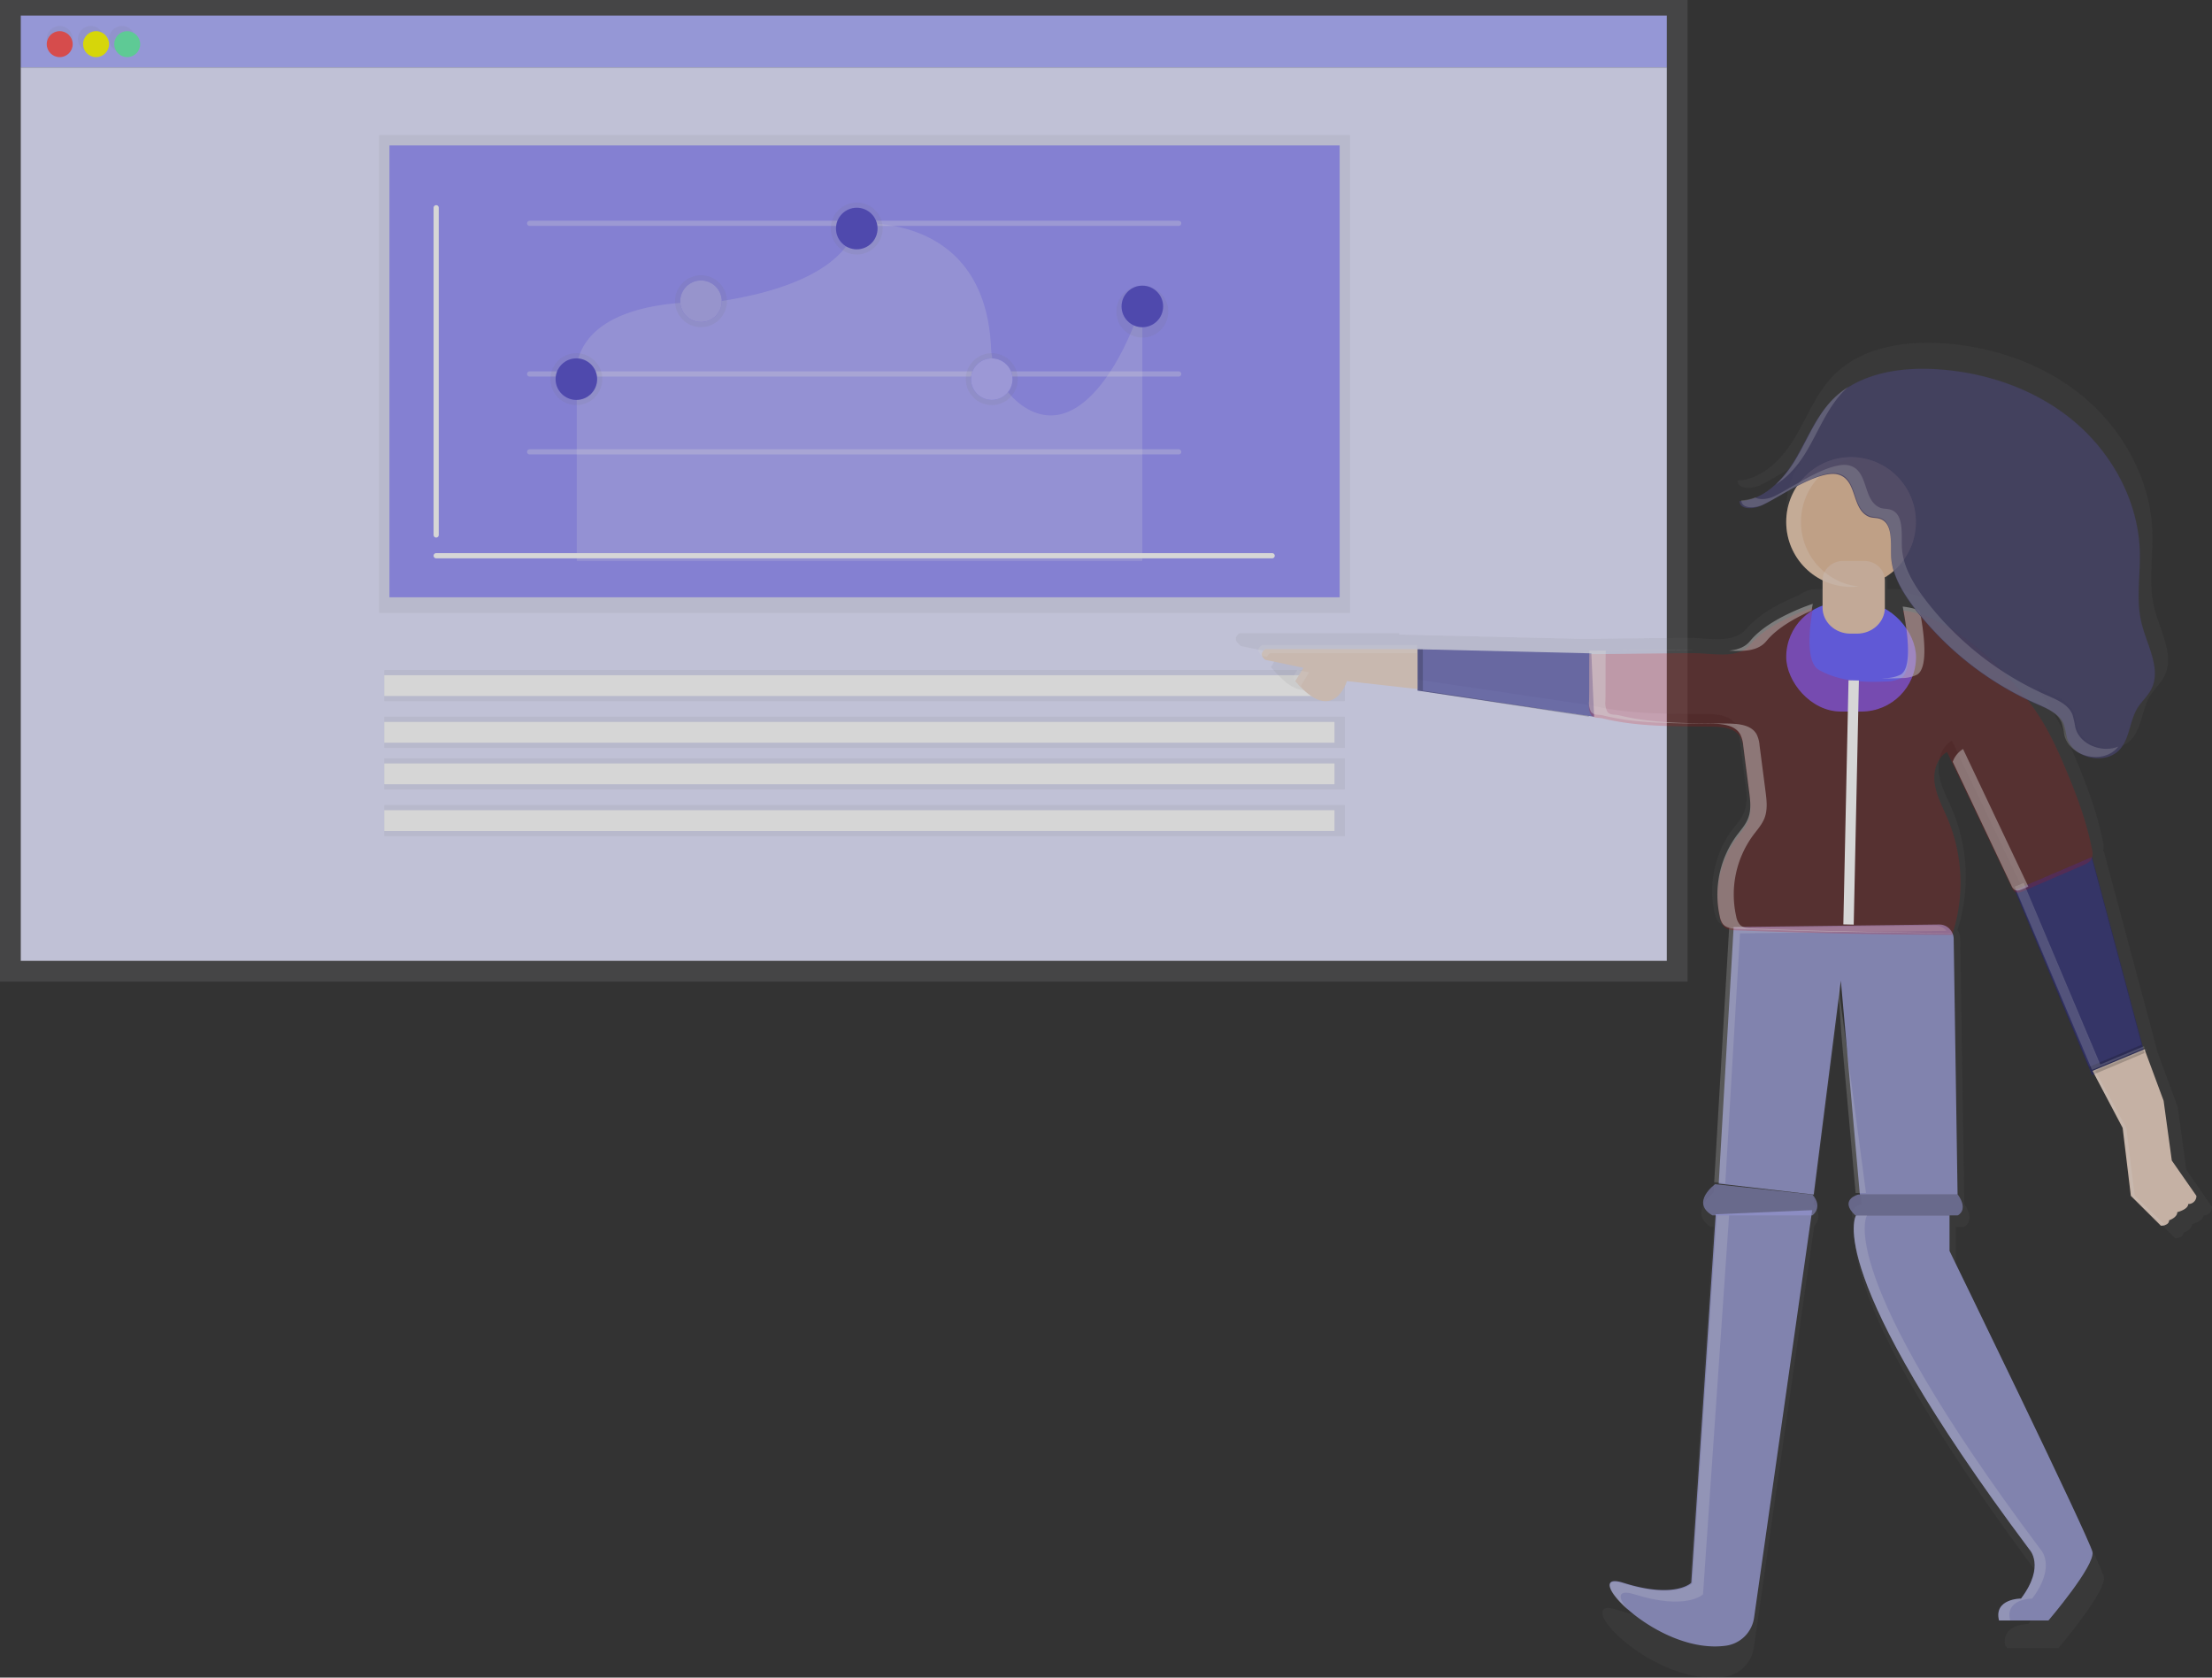 <svg xmlns="http://www.w3.org/2000/svg" width="426" height="323" viewBox="0 0 426 323">
    <rect x="0" y="0" width="426" height="323" fill="#333333" stroke="none"/>
    <defs>
        <linearGradient id="a" x1="2470%" x2="2470%" y1="2244%" y2="1076%">
            <stop offset="0%" stop-color="gray" stop-opacity=".25"/>
            <stop offset="54%" stop-color="gray" stop-opacity=".12"/>
            <stop offset="100%" stop-color="gray" stop-opacity=".1"/>
        </linearGradient>
        <linearGradient id="b" x1="3798%" x2="3798%" y1="2244%" y2="1076%">
            <stop offset="0%" stop-color="gray" stop-opacity=".25"/>
            <stop offset="54%" stop-color="gray" stop-opacity=".12"/>
            <stop offset="100%" stop-color="gray" stop-opacity=".1"/>
        </linearGradient>
        <linearGradient id="c" x1="5126%" x2="5126%" y1="2244%" y2="1076%">
            <stop offset="0%" stop-color="gray" stop-opacity=".25"/>
            <stop offset="54%" stop-color="gray" stop-opacity=".12"/>
            <stop offset="100%" stop-color="gray" stop-opacity=".1"/>
        </linearGradient>
        <linearGradient id="d" x1="35254%" x2="35254%" y1="25195%" y2="5593%">
            <stop offset="0%" stop-color="gray" stop-opacity=".25"/>
            <stop offset="54%" stop-color="gray" stop-opacity=".12"/>
            <stop offset="100%" stop-color="gray" stop-opacity=".1"/>
        </linearGradient>
        <linearGradient id="e" x1="23493%" x2="23493%" y1="16529%" y2="14465%">
            <stop offset="0%" stop-color="gray" stop-opacity=".25"/>
            <stop offset="54%" stop-color="gray" stop-opacity=".12"/>
            <stop offset="100%" stop-color="gray" stop-opacity=".1"/>
        </linearGradient>
        <linearGradient id="f" x1="28651%" x2="28651%" y1="13227%" y2="11164%">
            <stop offset="0%" stop-color="gray" stop-opacity=".25"/>
            <stop offset="54%" stop-color="gray" stop-opacity=".12"/>
            <stop offset="100%" stop-color="gray" stop-opacity=".1"/>
        </linearGradient>
        <linearGradient id="g" x1="34925%" x2="34925%" y1="10314%" y2="8251%">
            <stop offset="0%" stop-color="gray" stop-opacity=".25"/>
            <stop offset="54%" stop-color="gray" stop-opacity=".12"/>
            <stop offset="100%" stop-color="gray" stop-opacity=".1"/>
        </linearGradient>
        <linearGradient id="h" x1="40619%" x2="40619%" y1="16529%" y2="14465%">
            <stop offset="0%" stop-color="gray" stop-opacity=".25"/>
            <stop offset="54%" stop-color="gray" stop-opacity=".12"/>
            <stop offset="100%" stop-color="gray" stop-opacity=".1"/>
        </linearGradient>
        <linearGradient id="i" x1="46602%" x2="46602%" y1="13640%" y2="11577%">
            <stop offset="0%" stop-color="gray" stop-opacity=".25"/>
            <stop offset="54%" stop-color="gray" stop-opacity=".12"/>
            <stop offset="100%" stop-color="gray" stop-opacity=".1"/>
        </linearGradient>
        <linearGradient id="j" x1="35254%" x2="35254%" y1="28750%" y2="27478%">
            <stop offset="0%" stop-color="gray" stop-opacity=".25"/>
            <stop offset="54%" stop-color="gray" stop-opacity=".12"/>
            <stop offset="100%" stop-color="gray" stop-opacity=".1"/>
        </linearGradient>
        <linearGradient id="k" x1="35254%" x2="35254%" y1="30568%" y2="29296%">
            <stop offset="0%" stop-color="gray" stop-opacity=".25"/>
            <stop offset="54%" stop-color="gray" stop-opacity=".12"/>
            <stop offset="100%" stop-color="gray" stop-opacity=".1"/>
        </linearGradient>
        <linearGradient id="l" x1="35254%" x2="35254%" y1="32385%" y2="31113%">
            <stop offset="0%" stop-color="gray" stop-opacity=".25"/>
            <stop offset="54%" stop-color="gray" stop-opacity=".12"/>
            <stop offset="100%" stop-color="gray" stop-opacity=".1"/>
        </linearGradient>
        <linearGradient id="m" x1="35254%" x2="35254%" y1="34202%" y2="32930%">
            <stop offset="0%" stop-color="gray" stop-opacity=".25"/>
            <stop offset="54%" stop-color="gray" stop-opacity=".12"/>
            <stop offset="100%" stop-color="gray" stop-opacity=".1"/>
        </linearGradient>
        <linearGradient id="n" x1="85328%" x2="85328%" y1="79270%" y2="24648%">
            <stop offset="0%" stop-color="gray" stop-opacity=".25"/>
            <stop offset="54%" stop-color="gray" stop-opacity=".12"/>
            <stop offset="100%" stop-color="gray" stop-opacity=".1"/>
        </linearGradient>
    </defs>
    <g fill="none" fill-rule="evenodd" opacity=".797">
        <path fill="#DCD9E2" fill-rule="nonzero" d="M0 0h325v189H0z" opacity=".134"/>
        <path fill="#AEB0FF" fill-rule="nonzero" d="M4 3h317v10H4z"/>
        <path fill="#E4E5FF" fill-rule="nonzero" d="M4 13h317v172H4z"/>
        <circle cx="11.5" cy="7.5" r="2.5" fill="url(#a)" fill-rule="nonzero"/>
        <circle cx="17.5" cy="7.5" r="2.5" fill="url(#b)" fill-rule="nonzero"/>
        <circle cx="23.5" cy="7.5" r="2.5" fill="url(#c)" fill-rule="nonzero"/>
        <circle cx="11.5" cy="8.5" r="2.5" fill="#FF5252" fill-rule="nonzero"/>
        <circle cx="18.5" cy="8.5" r="2.5" fill="#FF0" fill-rule="nonzero"/>
        <circle cx="24.5" cy="8.5" r="2.5" fill="#69F0AE" fill-rule="nonzero"/>
        <path fill="url(#d)" fill-rule="nonzero" d="M73 26h187v92H73z"/>
        <path fill="#6C63FF" fill-rule="nonzero" d="M75 28h183v87H75z" opacity=".595"/>
        <path stroke="#FFF" stroke-dasharray="0" stroke-linecap="round" stroke-linejoin="round" d="M84 40v63"/>
        <path stroke="#FFF" stroke-linecap="round" stroke-linejoin="round" d="M84 107h161"/>
        <path stroke="#FFF" stroke-linecap="round" stroke-linejoin="round" d="M102 43h125M102 72h125M102 87h125" opacity=".3"/>
        <path fill="#FFF" fill-rule="nonzero" d="M111.079 108V72.792s-2.918-15.167 26.743-14.67c26.975-3.848 26.975-15.044 26.975-15.044s24.811-2.716 26.07 23.832a14.479 14.479 0 0 0 5.953 11.134c10.223 7.247 19.098-7.195 23.18-19.907V108H111.079z" opacity=".2"/>
        <circle cx="135" cy="58" r="4" fill="#6C63FF" fill-rule="nonzero"/>
        <circle cx="135" cy="58" r="4" fill="#FFF" fill-rule="nonzero" opacity=".5"/>
        <circle cx="111" cy="73" r="5" fill="url(#e)" fill-rule="nonzero"/>
        <circle cx="135" cy="58" r="5" fill="url(#f)" fill-rule="nonzero"/>
        <circle cx="165" cy="44" r="5" fill="url(#g)" fill-rule="nonzero"/>
        <circle cx="191" cy="73" r="5" fill="url(#h)" fill-rule="nonzero"/>
        <circle cx="220" cy="60" r="5" fill="url(#i)" fill-rule="nonzero"/>
        <circle cx="111" cy="73" r="4" fill="#6C63FF" fill-rule="nonzero"/>
        <circle cx="111" cy="73" r="4" fill="#000" fill-rule="nonzero" opacity=".2"/>
        <circle cx="165" cy="44" r="4" fill="#6C63FF" fill-rule="nonzero"/>
        <circle cx="165" cy="44" r="4" fill="#000" fill-rule="nonzero" opacity=".2"/>
        <circle cx="191" cy="73" r="4" fill="#6C63FF" fill-rule="nonzero"/>
        <circle cx="191" cy="73" r="4" fill="#FFF" fill-rule="nonzero" opacity=".5"/>
        <circle cx="220" cy="59" r="4" fill="#6C63FF" fill-rule="nonzero"/>
        <circle cx="220" cy="59" r="4" fill="#000" fill-rule="nonzero" opacity=".2"/>
        <path fill="url(#j)" fill-rule="nonzero" d="M74 129h185v6H74z"/>
        <path fill="url(#k)" fill-rule="nonzero" d="M74 138h185v6H74z"/>
        <path fill="url(#l)" fill-rule="nonzero" d="M74 146h185v6H74z"/>
        <path fill="url(#m)" fill-rule="nonzero" d="M74 155h185v6H74z"/>
        <path fill="#FFF" fill-rule="nonzero" d="M74 130h183v4H74zM74 139h183v4H74zM74 147h183v4H74zM74 156h183v4H74z"/>
        <path fill="url(#n)" fill-rule="nonzero" d="M421.053 225.238l-1.647-12.06-3.84-10.418-10.42-38.922-.099.042-.066.028c.18-.601.18-1.242 0-1.844-1.068-5.5-3.05-10.785-5.224-15.946-1.934-4.588-4.056-9.147-7.06-13.119l-.441-.574c.691.33 1.383.65 2.084.941a24.5 24.5 0 0 1 2.245 1.054l.358.207c.235.141.47.292.678.47.106.08.211.16.315.245.204.167.396.348.574.542.088.097.171.197.25.3.243.313.441.658.588 1.026.051.14.095.284.132.429.078.274.142.552.193.833.075.428.136.86.244 1.28.565 2.216 2.565 3.688 4.777 4.159a7.216 7.216 0 0 0 1.68.155 6.18 6.18 0 0 0 2.786-.701 5.026 5.026 0 0 0 1.587-1.327c1.802-2.3 1.788-5.576 3.322-8.065.796-1.284 1.972-2.305 2.683-3.637 2.174-4.089-.777-8.865-1.883-13.358-1.148-4.706-.207-9.595-.348-14.413-.297-9.99-5.46-19.55-13.102-25.997-7.643-6.446-17.574-9.88-27.556-10.488-6.07-.367-12.589.47-17.61 3.675-.344.221-.678.47-1.008.696l-.296.226a17.75 17.75 0 0 0-.71.574l-.283.245c-.31.278-.617.565-.908.866a20.28 20.28 0 0 0-2.066 2.536c-2.067 2.964-3.516 6.394-5.394 9.514-.144.238-.301.477-.47.715l-.16.24-.311.47-.212.297-.287.39-.245.32-.277.354-.269.324-.277.325-.292.325-.282.296-.311.32-.292.278c-.108.103-.212.207-.325.305a12.707 12.707 0 0 1-4.155 2.588c-.203.071-.405.137-.607.198l-.156.042c-.172.047-.348.091-.527.132l-.339.061-.4.066a8.658 8.658 0 0 1-.79.07c.07 1.412 1.812 1.605 3.336 1.238a5.837 5.837 0 0 0 1.064-.362c.748-.344 1.723-.89 2.824-1.52l.47-.273 1.003-.57.518-.29 1.063-.589a54.138 54.138 0 0 1 1.633-.866l.18-.09a13.54 13.54 0 0 0 4.654 20.008v4.206h-1.412c-1.241 0-2.448.41-3.431 1.167-.852.344-1.883.777-2.927 1.304-.34.17-.688.343-1.036.527l-.527.282c-.353.193-.701.395-1.05.607-.696.423-1.388.88-2.037 1.37a15.11 15.11 0 0 0-2.593 2.413 4.64 4.64 0 0 1-.471.47c-.057.052-.118.095-.174.142a6.769 6.769 0 0 1-.33.254l-.23.146c-.104.06-.203.122-.31.174l-.274.132-.292.117c-.108.043-.211.08-.32.118l-.24.07a9.118 9.118 0 0 1-1.614.292c-1.99.184-4.236-.103-6.245-.179h-.899c-6.8.029-13.733.16-20.538.193l-33.33-.795-1.078-.023h-.55v-.273h-30.709c-1.341.894-.499 1.788-.136 2.084.121.144.26.272.414.381l7.671 1.595-.574.941-.39-.084-.942 1.595c.47.564.908 1.05 1.337 1.482 6.866 7.246 9.356-1.21 9.356-1.21l14.255 1.648 17.681 2.602 17.414 2.602v-.038c.527.24 1.233.16 1.882.32 6.65 1.619 13.47 1.562 20.308 1.623h2.226c.725.021 1.448.103 2.16.245.274.057.544.131.81.221.91.268 1.684.87 2.17 1.685.333.703.53 1.463.583 2.24l1.186 9.062c.084.65.17 1.308.207 1.967 0 .244.023.47.028.729a7.174 7.174 0 0 1-.419 2.62 7.095 7.095 0 0 1-.734 1.389c-.193.292-.405.574-.617.856-.211.283-.437.555-.654.838l-.32.419a19.042 19.042 0 0 0-2.15 3.656 19.99 19.99 0 0 0-1.704 9.326c.022.354.053.707.094 1.058.08.704.202 1.404.362 2.094.06.265.137.526.23.781.107.295.266.568.471.805 0 .023.038.056.062.08.113.112.24.21.376.292.086.052.176.1.268.14.18.081.365.144.556.189.23.052.465.088.701.108h.306-.15l-3.027 51.354s-4.937 3.84-.55 6.587h.531l-4.913 73.728s-3.294 3.294-13.71 0c-2.032-.64-2.851-.301-2.748.602-.372 2.847 12.208 13.914 23.532 12.3a6.654 6.654 0 0 0 5.59-5.595l11.634-81.204c.471-.47 1.615-1.98-.178-4.235l5.487-42.766 3.84 42.762s-3.623 1.035-.809 4.112c0 0-7.13 10.963 34.544 66.881 0 0 3.294 3.294-1.647 9.882 0 0-5.483 0-4.386 4.385h.211c0 .09.033.179.057.273h9.883s9.323-10.964 8.773-13.707c-.551-2.743-28.516-60.303-28.516-60.303V236.2h1.647s2.194-1.096 0-4.385l-.786-51.1a2.893 2.893 0 0 0-.545-1.652 33.204 33.204 0 0 0-.984-23.108c-.941-2.258-2.188-4.45-2.56-6.879-.372-2.428.353-5.241 2.475-6.47l13.032 27.202.033.061c.1.235.238.451.41.64.064.064.137.12.216.165a.941.941 0 0 0 .315.103h.061l15.197 36.363 6.033 11.514 1.648 13.706 6.033 6.033h.296l.189-.029c.47-.094 1.148-.343 1.148-1.044 0 0 1.647-.55 1.647-1.647 0 0 2.193-.55 2.193-1.647A1.61 1.61 0 0 0 426 232.38l-4.947-7.142zM363.481 109.19a13.178 13.178 0 0 0 2.354-1.538 22.744 22.744 0 0 0 2.531 4.672c.438.635.895 1.256 1.36 1.882.189.24.382.47.57.715a18.595 18.595 0 0 0-1.52-.4l-.155-.028-.471-.09a5.62 5.62 0 0 0-3.186-.987h-1.483v-4.226z"/>
        <path fill="#9597CD" fill-rule="nonzero" d="M333.877 178.492L331 227.887 349.296 230l5.226-41.206L358.18 230H377l-.748-49.239c-.024-1.545-1.279-2.78-2.807-2.76l-39.568.49z"/>
        <g fill="#FFF" fill-rule="nonzero" opacity=".2">
            <path d="M335.105 179.71l39.656-.469h.108a2.762 2.762 0 0 0-2.203-1.054l-39.657.469-2.882 48.945 2.142.244 2.836-48.135z"/>
            <path d="M353.962 189.13l.652 9.96 2.752 30.605h2.001z"/>
        </g>
        <path fill="#9597CD" fill-rule="nonzero" d="M357.447 234s-6.884 10.542 33.354 64.298c0 0 3.175 3.16-1.587 9.485 0 0-5.292 0-4.235 4.217h9.527s9.002-10.542 8.471-13.174c-.53-2.632-27.526-57.973-27.526-57.973V234h-18.004z"/>
        <path fill="#FFF" fill-rule="nonzero" d="M391.371 307.783c4.772-6.325 1.59-9.485 1.59-9.485C352.675 244.528 359.563 234 359.563 234h-2.116s-6.893 10.542 33.396 64.298c0 0 3.179 3.16-1.589 9.485 0 0-5.299 0-4.24 4.217h2.12c-1.082-4.217 4.236-4.217 4.236-4.217z" opacity=".2"/>
        <path fill="#9597CD" fill-rule="nonzero" d="M330.42 233.795l-4.707 70.95s-3.137 3.15-13.078 0c-8.87-2.823 6.405 14.025 19.835 12.102a6.364 6.364 0 0 0 5.338-5.363L349 233l-18.58.795z"/>
        <path fill="#FFF" fill-rule="nonzero" d="M314.774 306.97c10.037 3.147 13.205 0 13.205 0L333 234h-2.364l-4.766 70.871s-3.167 3.147-13.205 0c-4.255-1.33-3.011 1.738.89 5.129-2.067-2.41-2.105-4.077 1.219-3.03z" opacity=".2"/>
        <rect width="25" height="21" x="344" y="116" fill="#6C63FF" fill-rule="nonzero" rx="10.5"/>
        <circle cx="356.5" cy="100.5" r="12.5" fill="#E2BB9B" fill-rule="nonzero"/>
        <path fill="#E6C7B0" fill-rule="nonzero" d="M354.984 108h4.027c2.203 0 3.989 1.666 3.989 3.722v5.267c0 2.767-2.404 5.011-5.37 5.011h-1.26c-2.966 0-5.37-2.244-5.37-5.011v-5.267c0-2.054 1.783-3.72 3.984-3.722z"/>
        <path fill="#339" fill-rule="nonzero" d="M273 125l33.476.793L307 138l-34-5.04z" opacity=".6"/>
        <path fill="#EDD9CE" fill-rule="nonzero" d="M243.697 125H273v7.669l-13.605-1.533s-2.618 8.694-9.942 0l1.569-2.558-7.325-1.533s-1.569-1.02 0-2.045z"/>
        <path fill="#339" fill-rule="nonzero" d="M388 171.38L402.894 207 413 202.746 402.894 165z" opacity=".602"/>
        <path fill="#EAD1C1" fill-rule="nonzero" d="M403 206.18l5.79 10.99 1.579 13.076 5.79 5.754s1.578 0 1.578-1.044c0 0 1.578-.524 1.578-1.569 0 0 2.106-.524 2.106-1.568a1.55 1.55 0 0 0 1.126-.45c.298-.295.462-.7.453-1.118l-4.74-6.803-1.578-11.508-3.685-9.94-9.997 4.18z"/>
        <path fill="#AEB0FF" fill-rule="nonzero" d="M330.31 228s-4.82 3.499-.536 6h19.274s2.142-1.499 0-4l-18.738-2zM357.831 230s-3.736.998-.535 4h19.755s2.136-.998 0-4h-19.22z" opacity=".531"/>
        <path fill="#000" fill-rule="nonzero" d="M274.023 132.96v-7.936L273 125v7.96l33 5.04-.01-.157zM402.894 165l-.095.038 9.668 36.114-10.106 4.254-14.247-34.078-.114.053L402.894 207 413 202.746z" opacity=".2"/>
        <path fill="#FFF" fill-rule="nonzero" d="M346.848 100.498c0-6.395 4.812-11.758 11.152-12.43a12.56 12.56 0 0 0-1.296-.066 12.455 12.455 0 0 0-10.994 6.178 12.532 12.532 0 0 0 0 12.64 12.455 12.455 0 0 0 10.994 6.178c.433 0 .865-.022 1.296-.066-6.342-.672-11.155-6.038-11.152-12.434z" opacity=".2"/>
        <g fill="#FFF" fill-rule="nonzero" opacity=".2">
            <path d="M244.661 125.753h28.244v-1.587h-29.841c-1.598 1.056 0 2.117 0 2.117l.953.2c.13-.306.357-.562.644-.73zM250.523 132.09l1.597-2.647-2.265-.474-.954 1.54c.654.802 1.375 1.548 2.156 2.23-.158-.208-.344-.416-.534-.648z"/>
        </g>
        <path fill="#F00" fill-rule="nonzero" d="M350.28 128.961c3.81 2.181 8.404 2.473 12.787 2.257a6.81 6.81 0 0 0 3-.636c2.62-1.451.984-10.096.424-13.04 9.077.99 19.103 10.736 24.61 18.029 2.879 3.81 4.915 8.192 6.768 12.597 2.088 4.956 3.983 10.03 5.009 15.31a3.01 3.01 0 0 1-.038 1.819c-.31.683-1.063 1.036-1.75 1.338l-11.48 4.951c-.47.207-1.058.415-1.518.156a1.747 1.747 0 0 1-.63-.83l-12.492-26.117c-2.036 1.182-2.732 3.882-2.351 6.214.38 2.332 1.533 4.437 2.455 6.595a31.935 31.935 0 0 1 .88 22.396 1179.225 1179.225 0 0 1-41.49-.862c-.889-.033-1.881-.108-2.497-.744a3.272 3.272 0 0 1-.725-1.597 19.016 19.016 0 0 1 3.25-15.49c.81-1.079 1.75-2.097 2.23-3.36.61-1.606.4-3.396.173-5.106l-1.133-8.706a5.958 5.958 0 0 0-.56-2.153c-1.039-1.884-3.602-2.058-5.747-2.082-6.993-.085-13.977.085-20.772-1.573-.88-.212-1.84.028-2.314-.745a3.61 3.61 0 0 1-.344-2.016c.066-2.714 0-6.906.061-9.62 6.65-.028 13.432-.16 20.082-.188 3.71 0 8.555 1.215 10.916-1.654 3.682-4.47 12.09-7.104 12.09-7.104s-2.134 10.11 1.106 11.961z" opacity=".186"/>
        <path stroke="#FFF" stroke-width="2" d="M357 131l-1 47"/>
        <g fill="#FFF" fill-rule="nonzero" opacity=".427">
            <path d="M366.172 130.554c1.033.02 2.058-.2 2.996-.64 2.428-1.356 1.192-8.955.554-12.406-1.07-.35-2.17-.591-3.287-.721.558 2.963 2.193 11.662-.423 13.122-.938.44-1.962.66-2.996.64l-.625.024c1.268.066 2.531.052 3.78-.019zM340.197 123.415c2.156-2.641 5.936-4.642 8.693-5.846.127-.801.23-1.304.23-1.304s-8.397 2.65-12.074 7.15c-1 1.223-2.447 1.701-4.062 1.853 2.799.166 5.593.133 7.213-1.853zM390.53 170.5l-12.473-26.283a4.755 4.755 0 0 0-1.99 2.456l11.308 23.836c.12.336.34.627.629.834.47.261 1.028.053 1.517-.156l1.103-.474-.094-.213zM337.581 178.791c-.887-.033-1.878-.109-2.493-.749a3.305 3.305 0 0 1-.723-1.607 19.253 19.253 0 0 1 3.245-15.588c.807-1.085 1.747-2.11 2.226-3.38.61-1.616.399-3.418.173-5.139l-1.136-8.756a6.038 6.038 0 0 0-.559-2.166c-1.038-1.897-3.597-2.072-5.739-2.096-6.983-.085-13.956.086-20.742-1.583-.879-.214-1.837.028-2.31-.75a3.657 3.657 0 0 1-.344-2.028c.066-2.73 0-6.95.061-9.68 5.885-.025 11.863-.129 17.77-.176h-.864c-6.64.028-13.412.16-20.052.19-.066 2.73 0 6.95-.061 9.68-.082.696.037 1.4.343 2.029.47.773 1.437.531 2.31.749 6.786 1.664 13.76 1.493 20.743 1.583 2.137.029 4.696.214 5.739 2.096.32.68.509 1.415.559 2.166l1.131 8.761c.221 1.716.437 3.518-.173 5.14-.47 1.27-1.41 2.294-2.226 3.38a19.253 19.253 0 0 0-3.245 15.587c.091.592.341 1.148.723 1.607.624.64 1.606.716 2.493.75 13.804.533 27.614.822 41.43.867v-.024c-12.761-.089-25.52-.376-38.279-.863z"/>
        </g>
        <path fill="#48446F" fill-rule="nonzero" d="M360.074 99.553c.625.194 1.307.137 1.932.33 2.482.783 2.127 4.281 2.18 6.87.075 3.912 2.24 7.467 4.636 10.565a60.559 60.559 0 0 0 23.8 18.429c1.894.825 4.068 1.74 4.831 3.673.234.8.418 1.614.55 2.437 1.089 4.243 7.724 5.658 10.452 2.197 1.743-2.211 1.724-5.36 3.207-7.746.767-1.23 1.894-2.216 2.586-3.493 2.098-3.928-.748-8.515-1.814-12.838-1.108-4.498-.199-9.217-.336-13.847-.29-9.599-5.272-18.787-12.646-24.987-7.375-6.2-16.956-9.486-26.59-10.066-7.209-.434-15.066.877-20.091 6.04-3.183 3.272-4.84 7.68-7.2 11.579-2.358 3.899-6 7.614-10.571 7.797.085 1.707 2.685 1.556 4.263.84 3.315-1.518 11.106-7.044 14.815-5.945 3.708 1.098 2.415 6.831 5.996 8.165z" opacity=".879"/>
        <g fill="#FFF" fill-rule="nonzero" opacity=".2">
            <path d="M347.873 86.965c2.34-3.897 3.968-8.292 7.113-11.558.312-.314.635-.627.969-.941a16.973 16.973 0 0 0-3.06 2.503c-3.145 3.266-4.783 7.666-7.113 11.558a21.156 21.156 0 0 1-3.796 4.758c2.415-1.454 4.409-3.85 5.887-6.32zM399.675 140.038a19.974 19.974 0 0 0-.543-2.433c-.753-1.925-2.882-2.824-4.773-3.666a59.946 59.946 0 0 1-23.514-18.405c-2.368-3.092-4.511-6.645-4.581-10.546-.047-2.583.3-6.075-2.153-6.856-.618-.198-1.291-.137-1.91-.33-3.537-1.336-2.227-7.058-5.937-8.15-3.711-1.092-11.376 4.419-14.638 5.934-1.1.513-2.728.73-3.594.193a8.848 8.848 0 0 1-2.69.546c.084 1.703 2.653 1.553 4.211.837 3.276-1.515 10.974-7.03 14.638-5.934 3.664 1.097 2.4 6.814 5.938 8.15.618.194 1.291.137 1.91.33 2.451.781 2.1 4.273 2.152 6.857.075 3.906 2.213 7.454 4.58 10.546a59.946 59.946 0 0 0 23.497 18.395c1.871.823 4.02 1.736 4.773 3.666.231.799.412 1.611.542 2.433 1.077 4.235 7.633 5.647 10.328 2.193l.038-.057c-3.089 1.257-7.436-.315-8.274-3.703z"/>
        </g>
        <path fill="#FFF" fill-rule="nonzero" d="M411.11 230.247l-1.62-13.075-5.948-10.987 9.804-3.993-.072-.192L403 206.185l5.947 10.987 1.622 13.075 5.947 5.753c.163-.004.324-.021.484-.051l-5.89-5.702zM404.489 204.95L389.728 170l-1.728.735L402.894 206 413 201.789l-.095-.35z" opacity=".2"/>
    </g>
</svg>

